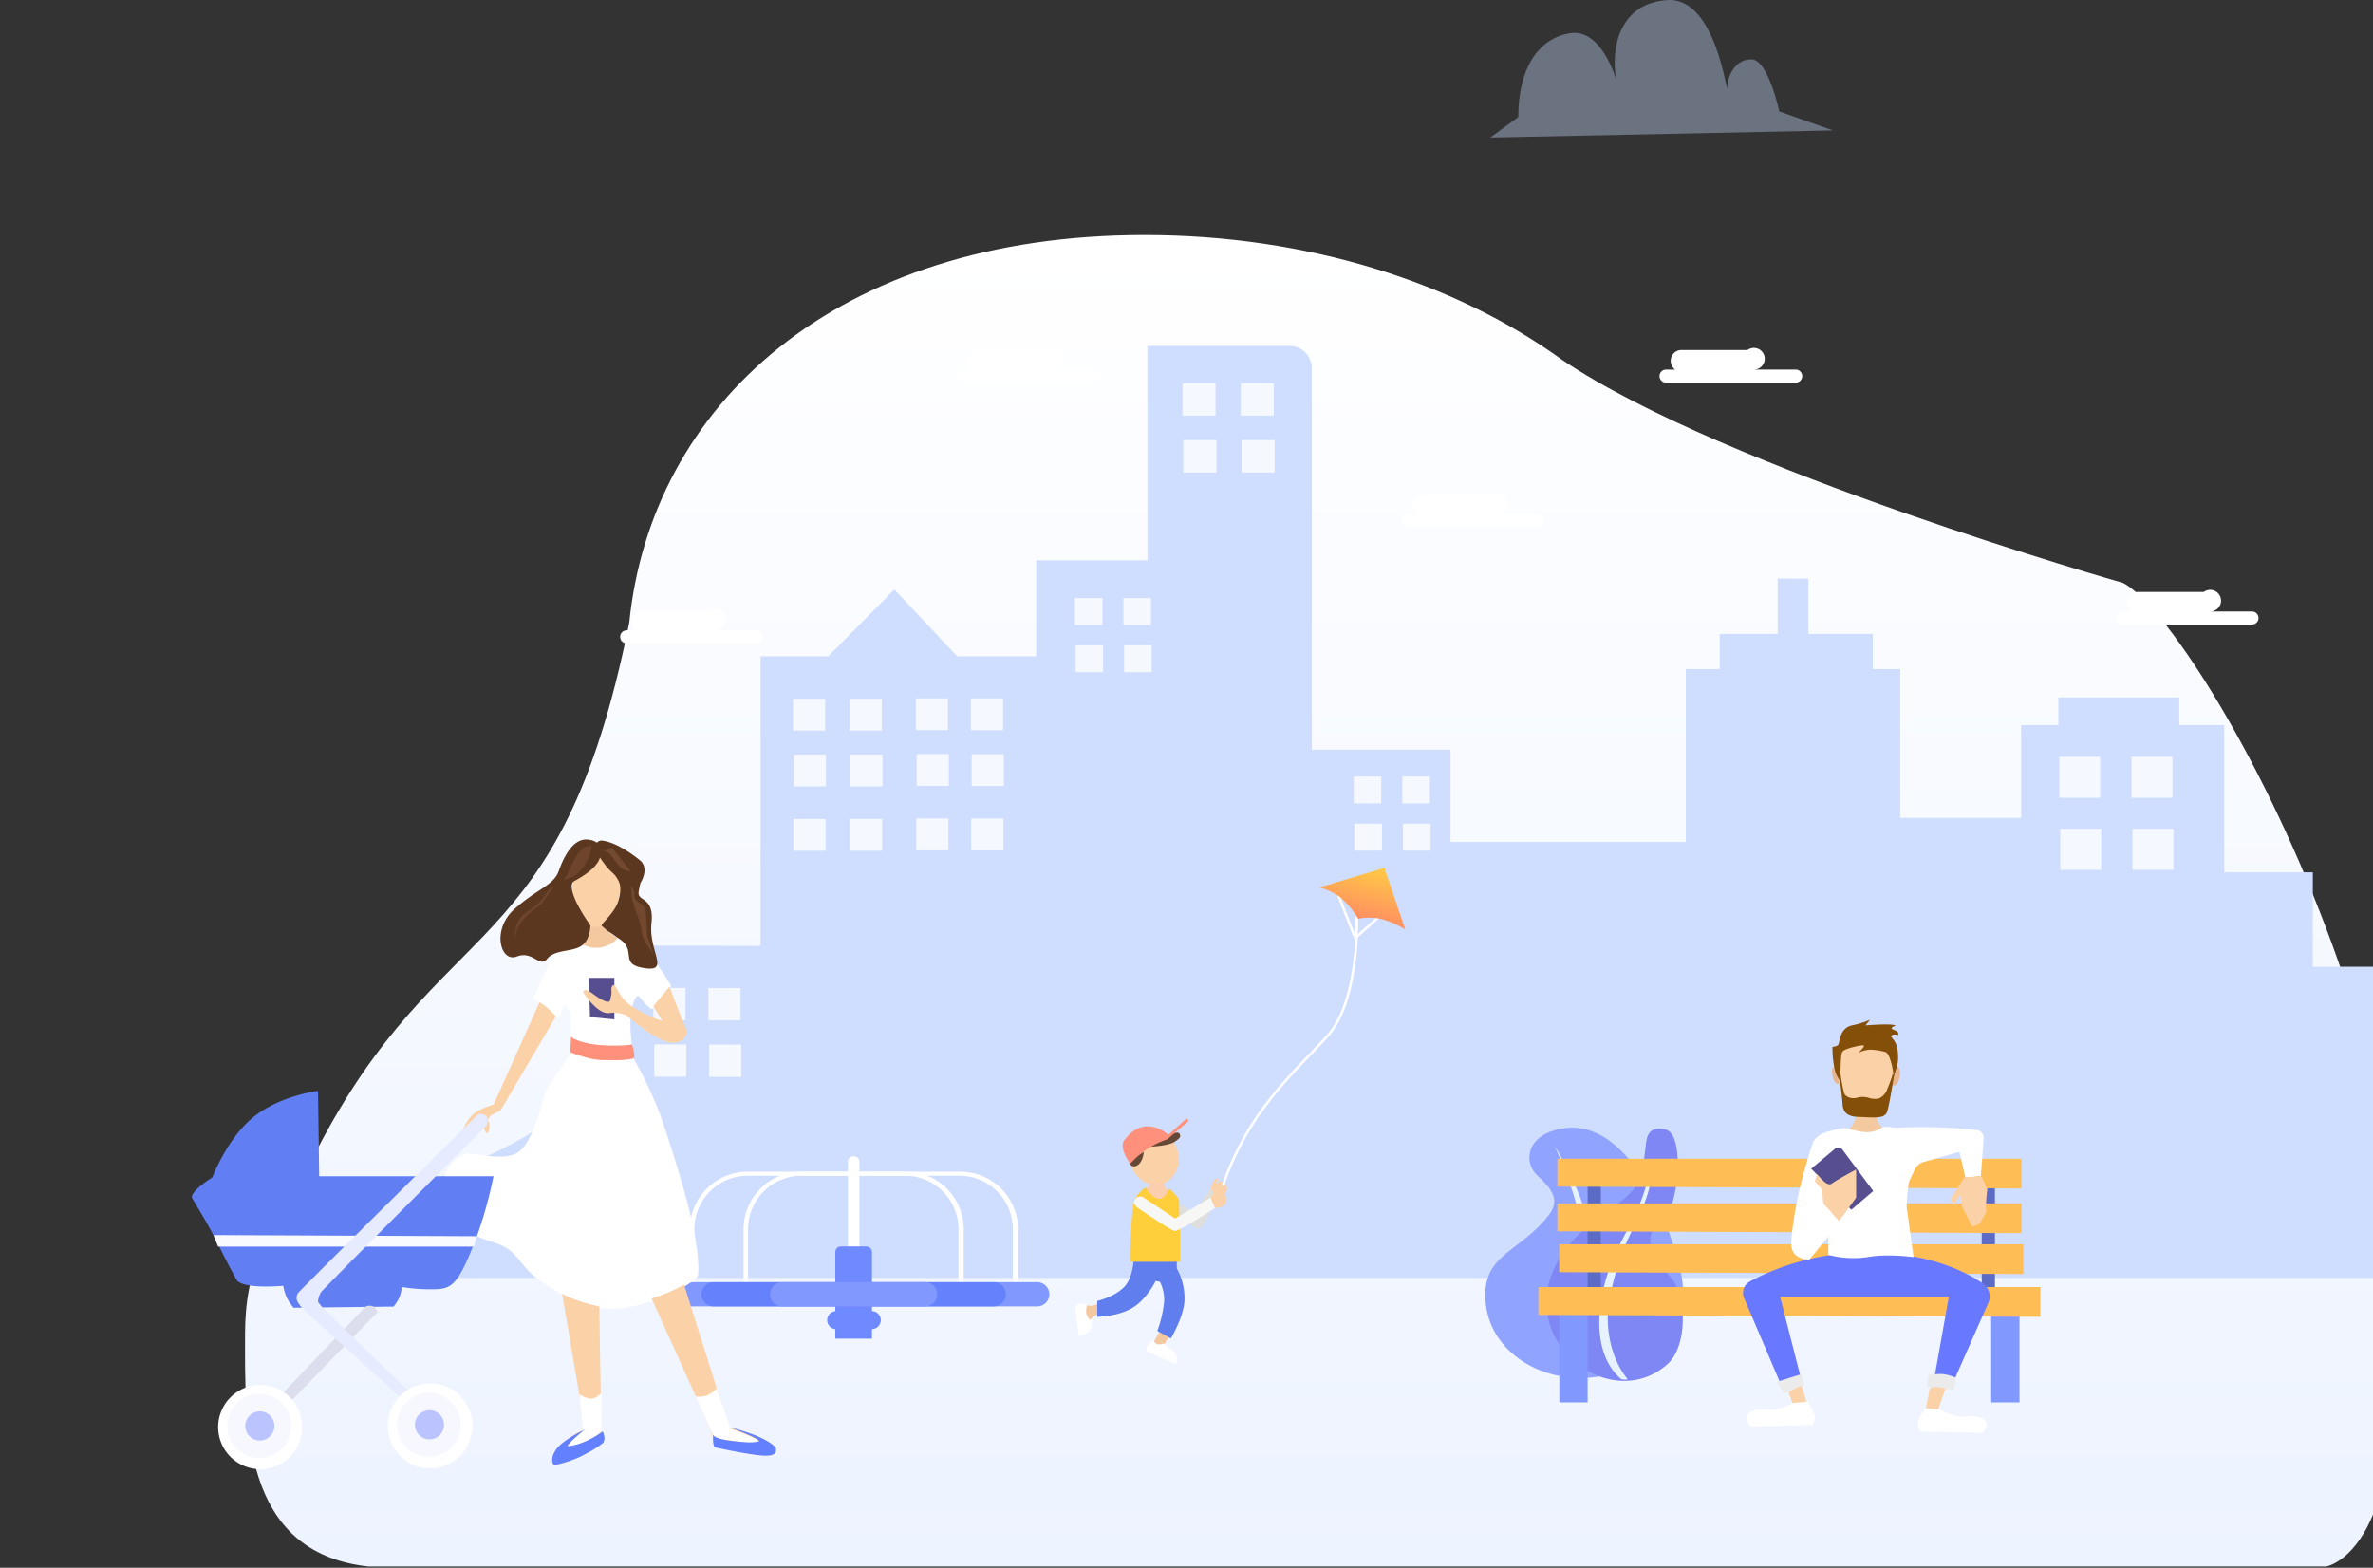 <svg width="949" height="627" fill="none" xmlns="http://www.w3.org/2000/svg"><rect width="100%" height="100%" fill="#333333" stroke="none"/><path fill-rule="evenodd" clip-rule="evenodd" d="M457.71 94c65.46 0 124.65 19.16 167.16 50.04v-.02c64.88 43.88 224.24 89.14 224.24 89.14 32.08 16.98 150.4 227.98 101.38 368.64-7.94 22.8-20.26 24.7-20.26 24.7H147.42C96.18 620.97 98 568.58 98 533.53c0-26.47 8.57-42.6 29.02-73l-.5-.17c49.86-96.9 97.37-73.42 125.12-211.32v.02C260.36 162.38 334.01 94 457.72 94z" fill="url(#paint0_linear)"/><path fill-rule="evenodd" clip-rule="evenodd" d="M950.73 386.64V511.1H118.52c.17-26.25 85.41-44.6 103.75-66.1l-.5-.17c14.05-18.84 6.55-45.5 16.7-66.7l65.69.18V262.48h27.07l26.43-26.72 25.14 26.72h31.59v-38.4h44.48v-85.74h56.75a9 9 0 0 1 9 9v152.5h55.45v36.88h94.11V267.6h13.54v-14.08h23.2v-22.11h12.26v22.11h25.78v14.08h10.96v59.51h48.35V290h14.91v-11.06h48.35V290h17.96v58.87h35.45v37.77h25.79z" fill="#CFDEFF"/><path fill-rule="evenodd" clip-rule="evenodd" d="M563.02 205.44h3.66a4.35 4.35 0 0 1-1.76-3.5 4.3 4.3 0 0 1 4.27-4.31h26.43a4.34 4.34 0 1 1 2.5 7.81h16.82a2.6 2.6 0 0 1 2.57 2.6 2.6 2.6 0 0 1-2.57 2.61h-51.92a2.6 2.6 0 0 1-2.57-2.6 2.6 2.6 0 0 1 2.57-2.61zM666.25 147.81h3.66a4.34 4.34 0 0 1-1.77-3.5 4.3 4.3 0 0 1 4.27-4.31h26.43a4.33 4.33 0 1 1 2.5 7.81h16.82a2.6 2.6 0 0 1 2.57 2.6 2.6 2.6 0 0 1-2.57 2.62h-51.91a2.6 2.6 0 0 1-2.58-2.61 2.6 2.6 0 0 1 2.58-2.61zM848.73 244.57h3.65a4.34 4.34 0 0 1 2.51-7.82h26.43a4.33 4.33 0 1 1 2.5 7.81h16.82a2.6 2.6 0 0 1 2.57 2.61 2.6 2.6 0 0 1-2.57 2.61h-51.91a2.6 2.6 0 0 1-2.58-2.6 2.6 2.6 0 0 1 2.58-2.61zM385.15 147.81h3.66a4.34 4.34 0 0 1 2.51-7.81h26.43a4.34 4.34 0 1 1 2.5 7.81h16.81a2.6 2.6 0 0 1 2.58 2.6 2.6 2.6 0 0 1-2.57 2.62h-51.92a2.6 2.6 0 0 1-2.57-2.61 2.6 2.6 0 0 1 2.57-2.61zM250.6 252.09h3.65a4.34 4.34 0 0 1 2.51-7.81h26.43a4.34 4.34 0 1 1 2.5 7.81h16.81a2.6 2.6 0 0 1 2.58 2.6 2.6 2.6 0 0 1-2.58 2.62h-51.9a2.6 2.6 0 0 1-2.58-2.61 2.6 2.6 0 0 1 2.57-2.61z" fill="#fff"/><path fill-rule="evenodd" clip-rule="evenodd" d="M212.18 408.22h12.84v-12.9h-12.84v12.9zm22.63 0h12.84v-12.9h-12.84v12.9zm26.49-.2h12.84v-12.9H261.3v12.9zm21.99.04h12.85v-12.9H283.3v12.9h-.01zm-70.8 22.76h12.85v-12.88h-12.85v12.89zm22.64 0h12.84v-12.88h-12.84v12.89zm26.48-.2h12.85v-12.89h-12.84v12.9zm22 .04h12.84v-12.89H283.6v12.9zM317.15 292.2H330v-12.72h-12.85v12.72zm22.64 0h12.84v-12.72h-12.84v12.72zm26.48-.2h12.84v-12.7h-12.84V292zm22 .04h12.84v-12.72h-12.84v12.72zm-70.8 22.46h12.84v-12.72h-12.84v12.72zm22.64 0h12.84v-12.72h-12.84v12.72zm26.48-.2h12.85v-12.72h-12.85v12.72zm22 .04h12.84v-12.72h-12.84v12.72zm-71.28 25.92h12.84v-12.72h-12.84v12.71zm22.63 0h12.85v-12.72h-12.84v12.71zm26.49-.2h12.84v-12.72h-12.84v12.72zm21.99.04h12.84v-12.72h-12.84v12.72zM429.86 249.97h11.02v-10.76h-11.02v10.76zm19.42 0h11.02v-10.76h-11.02v10.76zm-19.14 18.87h11.01v-10.77h-11.01v10.77zm19.41 0h11.02v-10.77h-11.01v10.77zM541.38 321.32h11.01v-10.75h-11.01v10.76zm19.41 0h11.02v-10.75H560.8v10.76zm-19.14 18.87h11.02v-10.77h-11.02v10.77zm19.42 0h11.02v-10.77h-11.02v10.77zM472.89 166.24h13.22v-12.97H472.9v12.98zm23.3 0h13.23v-12.97H496.2v12.98zm-22.97 22.74h13.23v-12.97h-13.22v12.97h-.01zm23.3 0h13.23v-12.97h-13.23v12.97zM823.53 319.07h16.38v-16.44h-16.38v16.44zm28.87 0h16.38v-16.44H852.4v16.44zm-28.46 28.83h16.38v-16.44h-16.38v16.44zm28.87 0h16.38v-16.44h-16.38v16.44z" fill="#F6F8FF"/><path fill-rule="evenodd" clip-rule="evenodd" d="M275.9 512.78h1.79v-21.32a21.38 21.38 0 0 1 21.41-21.23h84.54a21.38 21.38 0 0 1 21.42 21.22v21.33h2.08v-21.27a23.07 23.07 0 0 0-23.11-22.9h-85.02a23.07 23.07 0 0 0-23.11 22.9v21.27z" fill="#fff"/><path fill-rule="evenodd" clip-rule="evenodd" d="M297.36 512.78h88.04v-21.27a23.07 23.07 0 0 0-23.09-22.9h-41.86a23.07 23.07 0 0 0-23.1 22.9v21.27h.01zm1.8 0v-21.32a21.38 21.38 0 0 1 21.4-21.23h41.36a21.38 21.38 0 0 1 21.4 21.22v21.32h-84.17z" fill="#fff"/><path fill-rule="evenodd" clip-rule="evenodd" d="M341.4 462.42a2.27 2.27 0 0 1 2.3 2.22v37.57a2.27 2.27 0 0 1-2.3 2.22 2.27 2.27 0 0 1-2.3-2.22v-37.57a2.27 2.27 0 0 1 2.3-2.22z" fill="#fff"/><path fill-rule="evenodd" clip-rule="evenodd" d="M336.28 498.5h10.2c1.23 0 2.23 1 2.24 2.22v34.67h-14.67v-34.67c0-1.23 1-2.22 2.23-2.22z" fill="#6F8AFF"/><path fill-rule="evenodd" clip-rule="evenodd" d="M334.42 524.34h14.2c2 .01 3.63 1.63 3.64 3.63-.01 2-1.63 3.62-3.64 3.63h-14.2c-2 0-3.62-1.63-3.63-3.63 0-2 1.63-3.62 3.63-3.63z" fill="#6F8AFF"/><path fill-rule="evenodd" clip-rule="evenodd" d="M268.02 512.78h146.73a4.89 4.89 0 0 1 4.9 4.85 4.88 4.88 0 0 1-4.9 4.85H268.02a4.88 4.88 0 0 1-4.9-4.85 4.89 4.89 0 0 1 4.9-4.85z" fill="#8199FF"/><path fill-rule="evenodd" clip-rule="evenodd" d="M285.4 512.78h111.96a4.88 4.88 0 0 1 4.9 4.85 4.88 4.88 0 0 1-4.9 4.85H285.41a4.88 4.88 0 0 1-4.9-4.85 4.89 4.89 0 0 1 4.9-4.85z" fill="#6581FB"/><path fill-rule="evenodd" clip-rule="evenodd" d="M312.85 512.78h57.07a4.88 4.88 0 0 1 4.89 4.85 4.88 4.88 0 0 1-4.9 4.85h-57.06a4.88 4.88 0 0 1-4.89-4.85 4.89 4.89 0 0 1 4.9-4.85z" fill="#8199FF"/><path fill-rule="evenodd" clip-rule="evenodd" d="M619.87 452.65c-9.24 3.42-10.43 12.48-5 17.54 4.97 4.64 9.37 9.32 4.72 15.48-11.98 15.83-27.95 15.62-25.3 36.51 2.34 18.4 21.81 31.2 43.5 28.58 21.7-2.62 37.39-19.66 35.05-38.07-1.85-14.58-20.38-72.1-52.97-60.04z" fill="#90A3FF"/><path fill-rule="evenodd" clip-rule="evenodd" d="M628.16 543.93l4.5.17c10.98-29.61 5.81-58.12-10.9-85.72 13.17 28.67 17.6 57.23 6.4 85.55z" fill="#E6F3FF"/><path fill-rule="evenodd" clip-rule="evenodd" d="M639.86 486.58c7.64-5.5 11.74-8.17 14.23-12.13 2.05-3.27 3-7.42 3.9-14.74.44-3.47.15-9.86 8.11-7.95 6.36 1.51 5.55 19.91 2.79 28.93-3.4 11.06-17.96 9.96-.5 30.46 6.11 7.16 6.64 27.14-1.55 34.42-27.43 24.4-76.97-23.06-26.98-58.99z" fill="#7E87F4"/><path fill-rule="evenodd" clip-rule="evenodd" d="M659.48 468.62c-1.92 12.04-7.57 20.78-12.4 30.44-7.75 15.5-12.5 40.62 1.2 52.48.87.28 1.78.3 2.66.08-5-6.02-7.92-14.9-7.98-24.3 0-7.74 3.03-19.03 6.63-28.4 2.9-7.53 12.56-23.22 9.98-30.1l-.09-.2z" fill="#E6F3FF"/><path fill-rule="evenodd" clip-rule="evenodd" d="M459.72 452.3c5.3-.89 10.44 3.2 11.5 9.12 1.05 5.92-2.38 11.43-7.68 12.32-5.3.88-10.44-3.2-11.5-9.13-1.05-5.92 2.39-11.43 7.68-12.31z" fill="#FBD1A8"/><path fill-rule="evenodd" clip-rule="evenodd" d="M459.76 458.63s7.45-.27 10.08-2.03c2.63-1.77 2.3-2.23 1.88-3.18-.43-.95-2.37-.1-2.37-.1s-5.14 1.05-5.14 2.37c0 .55-1.2.61-2.1 1.13-.86.51-1.64 1.12-2.35 1.8zm-2.34 2.03s-.25 4.5-3.05 5.67c-.97.4-2.08 0-2.58-.9v-1.35l5.63-3.42z" fill="#654835"/><path fill-rule="evenodd" clip-rule="evenodd" d="M452.02 465.43a33.93 33.93 0 0 1 14.77-9.75l8.44-7.25.24-.23-.94-.9-7.27 6.57s-9.37-8.86-17.58 2.04c-2.46 3.27 2.34 9.52 2.34 9.52z" fill="#FF917C"/><path fill-rule="evenodd" clip-rule="evenodd" d="M460.13 473a3.36 3.36 0 0 1-1.02 1.67c-.61.44-1.3.78-2.03 1 0 0 3.7 4 6.1 4 2.8 0 4.39-4 4.39-4a2.1 2.1 0 0 1-1.7-.67 4.18 4.18 0 0 1-.33-2h-5.42.01z" fill="#FBCFAD"/><path fill-rule="evenodd" clip-rule="evenodd" d="M439.49 521.3s-3.05 1.54-4.74.67c-.92-.47-1.9 2.24-1.35 4a3.67 3.67 0 0 0 2.37 2 10.2 10.2 0 0 1 4.06-2.66l-.34-4zM463.85 532.3l-2.37 4.32c.5.75 1.2 1.33 2.03 1.67.74.05 1.47-.19 2.04-.67l2.03-3-3.73-2.33z" fill="#F4C9A0"/><path fill-rule="evenodd" clip-rule="evenodd" d="M434.75 521.97a5.35 5.35 0 0 0-2.7-.66c-.82.19-1.54.66-2.04 1.33l1.36 11.65s4.74-.8 5.07-3.66c.34-2.86-.33-2.66-.33-2.66a5.86 5.86 0 0 1-1.7-2.67 6.86 6.86 0 0 1 .34-3.33zM461.15 535.96a10.3 10.3 0 0 0-2.37 2.33c-.36.6-.48 1.31-.34 2l11.17 5h.67a4.18 4.18 0 0 0-1.69-5.34 41.43 41.43 0 0 1-3.38-2.67c-.73.38-1.57.5-2.37.34a3.91 3.91 0 0 1-1.7-1.66z" fill="#fff"/><path fill-rule="evenodd" clip-rule="evenodd" d="M453.36 503.98s-.29 7.05-3.72 10.66c-3.83 4.03-10.83 5.66-10.83 5.66v6.33s8.3-.04 14.21-3.66c5.77-3.54 9.14-10.66 9.14-10.66l1.7.33a15.55 15.55 0 0 1 1.69 7.99 47.96 47.96 0 0 1-2.71 11.66l5.07 2.8.34.2s4.85-8 5.42-14.66c.27-4.64-.79-9.26-3.05-13.32v-3.67l-17.26.34z" fill="#617EEE"/><path fill-rule="evenodd" clip-rule="evenodd" d="M458.2 474.98a11.78 11.78 0 0 0-4.05 4.1c-1.77 2.14-2.43 25.46-2.14 25.57h19.96c0-8.44 0-16.88-.46-24.8a15.17 15.17 0 0 0-3.96-4.42c.03-.02-1.6 4.13-4.03 4.04-2.66-.15-5.42-4.52-5.33-4.49z" fill="#FFCE3B"/><path fill-rule="evenodd" clip-rule="evenodd" d="M471.64 481.33l6.09 3.66 6.43-9.66 3.72 1.34s-4.52 9.48-6.77 13.32a5.48 5.48 0 0 1-2.03 1.66l-7.44-4.66v-5.66z" fill="#DEDFDC"/><path fill-rule="evenodd" clip-rule="evenodd" d="M455.4 483.33s13.47 9.25 14.55 9c3.03-.75 16.24-9.34 16.24-9.34l-2.03-4-14.22 8.33-12.52-8.32a2.47 2.47 0 0 0-3.72 1c-.84 1.82 1.7 3.33 1.7 3.33z" fill="#F7F8F6"/><path fill-rule="evenodd" clip-rule="evenodd" d="M485.81 482.97s3.56.4 4.56-2.03c1-2.43-1.66-4.05-1.66-4.05l-2.47 1.62s2.65-2.59 1.24-2.83c-1.4-.24-3.31 3.24-3.31 3.24l1.64 4.05z" fill="#FBD1A8"/><path fill-rule="evenodd" clip-rule="evenodd" d="M486.8 478.92s3.55-.49 3.88-3.09c.34-2.6-2.64-3.5-2.64-3.5l-1.85 1.34s1.76-2.32.34-2.21c-1.43.11-2.37 3.96-2.37 3.96l2.64 3.5z" fill="#FBD1A8"/><path d="M542.61 366.27s1.41 33.83-12 48.4c-13.4 14.58-31.32 29.72-41.52 59.37M541.69 375.4l9.23-8.21M541.69 374.5l-6.46-16.45" stroke="#fff"/><path fill-rule="evenodd" clip-rule="evenodd" d="M527.65 354.92l26-7.83 8.34 24.65a35.98 35.98 0 0 0-9.92-4.3 23.78 23.78 0 0 0-8.94 0c-1.84-3.16-4.19-6-6.94-8.42a23.9 23.9 0 0 0-8.54-4.1z" fill="url(#paint1_linear)"/><path fill-rule="evenodd" clip-rule="evenodd" d="M792.52 467.17h5.28v47.57h-5.28v-47.57zM634.92 473.83h5.28v47.57h-5.28v-47.57z" fill="#5C6BC6"/><path fill-rule="evenodd" clip-rule="evenodd" d="M623.6 514.74h11.32v46.13H623.6v-46.13zM796.31 514.74h11.32v46.13h-11.32v-46.13z" fill="#8199FF"/><path fill-rule="evenodd" clip-rule="evenodd" d="M622.8 463.42v11.15l185.61.75v-11.9H622.8zM622.8 481.27v11.16l185.62.74v-11.9H622.8zM623.55 497.63v11.16l185.62.74v-11.9H623.55zM615.22 514.74v11.15l200.77.75v-11.9H615.22z" fill="#FFBD56"/><path fill-rule="evenodd" clip-rule="evenodd" d="M742.76 444.18s-.58 6.98-5.15 8.38c-4.22 1.29 17-.2 17-.2a9.4 9.4 0 0 1-3.64-3.63 14.25 14.25 0 0 1-.92-4.55h-7.3z" fill="#F4C9A0"/><path fill-rule="evenodd" clip-rule="evenodd" d="M746.15 410.55c6.36 0 12 8.08 11.11 17.57-.73 7.7-2.13 11.32-4.76 15.5-2.4 3.82-10.4 2.48-12.3 0-2.88-3.76-4.8-8.2-5.55-15.76-.94-9.49 5.15-17.31 11.5-17.31z" fill="#FBD1A8"/><path fill-rule="evenodd" clip-rule="evenodd" d="M756.84 426.22s3.8-.57 2.96 4.07c-.94 5.19-3.21 3.67-3.21 3.67l.25-7.74zM735.25 426.26s-3.22-.79-2.5 3.45c.8 4.78 2.75 3.65 2.75 3.65l-.25-7.1z" fill="#E7B690"/><path fill-rule="evenodd" clip-rule="evenodd" d="M736 432.35a10.8 10.8 0 0 1-2.3-4.79 39.4 39.4 0 0 1-.86-8.94c.78.02 1.56-.2 2.2-.64.83-.68.31-6.65 5.59-7.9a34.21 34.21 0 0 0 7.24-2.26l-1.85 2.29s10.92-.93 11.93.07c.37.37-.36-.13-1.3.77-.96.9 2.35.9 2.5 2.36.16 1.46-.68-.16-2.59.73-1.02.47.85 1.22 1.81 3.84.81 2.64.94 5.45.38 8.16-.73 2.48-1.37 4.23-1.37 4.23s-1.23-9.15-3.47-9.54a24.48 24.48 0 0 0-6.08-.93c-1.64.12-3.25.55-4.72 1.27 0 0 2.3-2.03 2.33-2.8.02-.77-7.33 1.08-8.09 1.9-.34.36-.82.06-1.05 2.75-.28 3.28-.3 9.43-.3 9.43z" fill="#844F08"/><path fill-rule="evenodd" clip-rule="evenodd" d="M736.1 429.72c.32 2.57.8 5.12 1.45 7.63.6 1.35 3.09 2.44 5.68 1.5a8.77 8.77 0 0 1 4.06.2 7.7 7.7 0 0 0 4.19.24 6.43 6.43 0 0 0 3.36-3.97 61.66 61.66 0 0 0 2.09-5.68l.62.04c-.3 1.45-2.2 14.06-3.12 15.54a3.6 3.6 0 0 1-2.36 1.45c-1.11.2-2.24.28-3.37.23-1.49-.02-3.34-.14-5.85-.23-3.15-.1-4.71-1.25-5.37-2.63a5.64 5.64 0 0 1-.6-2.64c-.34-4.02-1.36-11.73-1.35-11.72l.57.04z" fill="#844F08"/><path fill-rule="evenodd" clip-rule="evenodd" d="M697.48 519.12a5.23 5.23 0 0 1 2.36-6.65 98.3 98.3 0 0 1 47.14-11.52c24.17-.03 39.12 7.66 45.9 12.26 2.57 1.7 3.54 5 2.3 7.82l-13.67 30.92h-8.09l5.94-33.3H711.9l8.1 31.74-8.1 2.6-14.43-33.88z" fill="#6979FF"/><path fill-rule="evenodd" clip-rule="evenodd" d="M771.2 550.05c1.9-.45 3.85-.63 5.8-.52 1.84.21 3.63.75 5.28 1.57l-1.05 4.71-10.56-1.04.53-4.72zM710.5 552.67l10.03-3.14 1.06 4.71c-1.26.24-2.5.59-3.7 1.05-1.45.6-2.86 1.3-4.22 2.09l-3.16-4.7z" fill="#EBEBEB"/><path fill-rule="evenodd" clip-rule="evenodd" d="M771.73 555.29c.99-.45 2.08-.63 3.16-.52 1.07.07 2.13.25 3.17.52l-3.17 8.9-4.75-.53 1.59-8.37zM715.26 556.86a21.7 21.7 0 0 1 2.63-1.57c.86-.4 1.74-.75 2.64-1.04l2.64 8.9a14.18 14.18 0 0 1-5.27.52l-2.64-6.8z" fill="#FBD1A8"/><path fill-rule="evenodd" clip-rule="evenodd" d="M769.09 564.7a9.67 9.67 0 0 0-2.11 4.2 6.05 6.05 0 0 0 1.05 3.65l24.8.53s3.8-3.88 0-5.76-7.17-.2-10.55-1.04a37.54 37.54 0 0 1-6.86-2.62l-5.8-.52-.53 1.57zM723.68 562.1a9.69 9.69 0 0 1 2.1 4.18 6.06 6.06 0 0 1-1.05 3.66l-24.69.52s-3.78-3.87 0-5.75c3.79-1.88 7.14-.21 10.5-1.05a37.2 37.2 0 0 0 6.84-2.61l5.77-.52.53 1.56zM725.04 456.92s1.17-3.34 6.9-4.6c2.1-.45 4.87-1.63 7.7-.82 4.04 1.16 8.56 2.33 12.5-.25 1.92-1.26 4.57-.11 6.7-.25 10.58-.5 21.19-.18 31.71.98a3.1 3.1 0 0 1 2.74 3.32l-1.12 15.06-6.19.54-2.38-10.22-14.22 4.02a5.85 5.85 0 0 0-3.93 3.71l-2.04 4.23c-.5 3.33-.8 6.68-.92 10.05l2.77 20.08s-10.44-1.48-18.45 0c-5.23.75-10.56.44-15.67-.91l.08-7.31-7.62 9.14s-6.19.36-7.14-4.84c-.5-2.71.96-13.46 3.33-23.65a215.66 215.66 0 0 1 5.25-18.28z" fill="#fff"/><path fill-rule="evenodd" clip-rule="evenodd" d="M724.33 467.4l9.56-8a2 2 0 0 1 2.9.33l12.35 16.6-8.76 7.5-16.05-16.42z" fill="#564E8E"/><path fill-rule="evenodd" clip-rule="evenodd" d="M735.5 488.37l6.8-9.38v-11.26s-7.62 4.07-9.73 5.63c-2.1 1.56-5.83-3.75-5.83-3.75l-.98 2.81 2.91 3.29.49 5.62 6.33 7.04zM792.46 470.43l2.31 5.19a49.67 49.67 0 0 0-.46 9.33l-2.78 4.67-2.78 1.03-4.17-8.3-.47-4.66-2.78 4.15-1.39-2.07 5.56-8.82 6.96-.52z" fill="#FBD1A8"/><path fill-rule="evenodd" clip-rule="evenodd" d="M235.47 369.86a13.04 13.04 0 0 1-1.4 4.62 6.35 6.35 0 0 1-2.78 2.3s4.82 3.24 8.83 2.77c3.9-.46 6.97-4.61 6.97-4.61a10.47 10.47 0 0 1-3.72-2.31 8.97 8.97 0 0 1-1.86-3.7l-6.04.93z" fill="#F4C9A0"/><path fill-rule="evenodd" clip-rule="evenodd" d="M238.49 339.42c5.26 0 9.53 7.02 9.53 15.68a19.9 19.9 0 0 1-2.8 9.69c-1.74 3.3-3.86 6-6.73 6-2.87 0-4.53-2.2-6.27-5.54-1.43-2.74-3.25-6.25-3.25-10.15 0-8.66 4.26-15.68 9.52-15.68zM216.42 399.38l-19.05 42.43a26.16 26.16 0 0 0-7.44 3.22c-3.14 2.38-5.11 7.38-5.11 7.38s3.14-2.68 5.11-4.15a7.15 7.15 0 0 1 2.32-1.38l.93 2.76.47 1.85s1.13 3.56 1.86.46c.73-3.1-.47-3.69-.47-3.69.28-.87.76-1.65 1.4-2.3-.63.4 3.72-1.85 3.72-1.85l24.16-41.04-7.9-3.69z" fill="#FBD1A8"/><path fill-rule="evenodd" clip-rule="evenodd" d="M221.53 381.85c-2.33 4.3-8.37 17.53-8.37 17.53 1.81.89 3.53 1.97 5.12 3.22a38.92 38.92 0 0 1 4.64 4.61 11.6 11.6 0 0 0 2.32-4.6c.16-1.93 2.49 1.46 2.8 3.21.38 5.07.38 10.16 0 15.22-.47 2.46-8.41 11.74-9.97 16.04-1.55 4.31-4.98 20.55-11.41 24.09-6.43 3.54-17.81-.77-20.91.46a13.56 13.56 0 0 0-8.37 14.3c1.01 8.6 8.37 2.76 8.37 2.76s-.39-.07-2.33 3.7c-1.93 3.76 1.4 10.69 12.09 13.83 10.68 3.14 10.68 6.92 16.72 12.92 3.12 3.1 19.13 14.44 32.53 14.3 15.4-.18 34.19-10.9 34.39-13.38.86-10.69-3.22-28.53-13.48-59.5a146.95 146.95 0 0 0-12.08-26.75s-2.56-12.84-.93-20.3c1.63-7.45 3.25-4.6 3.25-4.6s3.18 4.15 4.65 4.6c.75.24 1.9-1.72 3.72-4.14 1.74-2.31 4.18-5.08 4.18-5.08s-7.51-12.3-10.23-14.3c-2.71-1.99-10.69-4.6-10.69-4.6-2.28 1.87-5 3.13-7.9 3.68-2.74.11-5.47-.52-7.89-1.83 0 0-7.9.3-10.22 4.61z" fill="#fff"/><path d="M235.47 391.08l.47 15.68 9.75.92v-16.6h-10.22z" fill="#564E8E"/><path fill-rule="evenodd" clip-rule="evenodd" d="M267.76 394.62s5.2 14.05 6.52 16.55c1.33 2.5-1.4 7.22-7.45 5.51-6.05-1.7-16.31-10.56-16.31-10.56-2.19-1-4.63-1.32-7-.92-3.65.36-7.8-4.8-9.47-7.14-.5-.69-.78-1.13-.78-1.13s-.1-2.38 3.73.46c7.54 5.6 7 2.3 7 2.3.49-1.32.65-2.75.46-4.14 0 0 .46-3.48 2.33 0 1.21 2.5 2.96 4.7 5.13 6.43a61.4 61.4 0 0 0 13.05 6.44l-3.73-5.98 6.52-7.82zM224.78 517.45l9.3 54.42s-3.41-.15-9.3 6c-5.88 6.15-2.78 8.3-2.78 8.3l18.58-8.76-.93-54.89s-4.56-1-8.36-2.3a49.58 49.58 0 0 1-6.5-2.77zM260.57 519.3s17.66 39.04 21.84 48.42c4.18 9.38 3.25 11.07 3.25 11.07l22.77 3.22s7.12-2.3-6.5-7.84c-13.64-5.53-9.76-1.38-9.76-1.38l-18.6-59.03a71.98 71.98 0 0 1-6.5 3.22c-2.13.89-4.3 1.66-6.5 2.31z" fill="#FBD1A8"/><path fill-rule="evenodd" clip-rule="evenodd" d="M231.75 557.58a9.56 9.56 0 0 0 4.65 1.84c1.7 0 4.18-2.3 4.18-2.3v15.21s-7.9 8.35-13.47 6.46c-1.13-.38 6.04-6.92 6.04-6.92l-1.4-14.3zM278.22 558.5c1.56.22 3.16.06 4.65-.46a12.1 12.1 0 0 0 3.71-2.77l5.58 16.14s13.24 4.62 11.62 5.54c-1.62.91-18.12-1.85-18.12-1.85l-7.44-16.6z" fill="#fff"/><path fill-rule="evenodd" clip-rule="evenodd" d="M292.16 570.95c3.48.84 6.9 1.91 10.23 3.22 4.17 1.71 7.7 4.06 7.9 5.08.68 3.6-4.2 3.23-10.23 2.3-6.59-1.01-14.4-2.77-14.4-2.77a10.3 10.3 0 0 1-.47-2.3c-.06-.92-.06-1.85 0-2.77 0 0-.34 1.86 9.3 2.77 2.35.22 6.13.71 8.82 0 2.14-.56-11.15-5.53-11.15-5.53zM241.07 572.48c.33.75.54 1.55.65 2.36a4.7 4.7 0 0 1-.4 2.11 37.6 37.6 0 0 1-6.76 4.32c-5.37 3.2-13.15 4.94-13.17 4.54a3.46 3.46 0 0 1-.55-1.82v-.45a5.83 5.83 0 0 1 .34-1.61c.38-1 .92-1.91 1.6-2.73 2.37-3.13 10.1-7 10.1-6.92l1.42-.86c.04-.08-8.48 6.76-7.14 6.96 7.2-.7 13.96-5.96 13.91-5.9z" fill="#6280FF"/><path fill-rule="evenodd" clip-rule="evenodd" d="M237.74 417.73c5.37.71 13 .49 14.98 0 .66 1.72.94 3.13.94 5.47-4.01 1.14-9.36.78-13.64.73-4-.25-8.25-1.68-11.9-3.07-.15-2.15.31-4.14.26-6.25l.93.78s3.07 1.63 8.43 2.34z" fill="#FF907B"/><path fill-rule="evenodd" clip-rule="evenodd" d="M127.18 436.3s-15.24 1.79-26.02 10.6c-10.35 8.48-16.26 24-16.26 24s-9.58 5.91-7.96 8.46c.33.52.63 1.1.99 1.68 5.3 8.8 7.21 12.37 10.22 18.45a310.35 310.35 0 0 0 6.5 12.45c2.75 3.79 18.6 2.3 18.6 2.3.28 1.6.75 3.14 1.4 4.62.73 1.5 1.66 2.9 2.78 4.15l39.96-.46a16.47 16.47 0 0 0 2.32-3.7c.53-1.32.84-2.72.93-4.14a69 69 0 0 0 10.23.92c9.38 0 11.47.5 19.52-20.3a173.15 173.15 0 0 0 6.97-24.9h-69.71l-.47-34.13z" fill="#617FF3"/><path fill-rule="evenodd" clip-rule="evenodd" d="M85.36 493.95l105.48.46-1.4 4.15H87.23l-1.88-4.6z" fill="#F8FAFF"/><path fill-rule="evenodd" clip-rule="evenodd" d="M146.33 522.45l-36.7 38.29 3.24 3.22 38.1-39.2a5.03 5.03 0 0 0-1.85-2.31 4.18 4.18 0 0 0-2.79 0z" fill="#DCDEEE"/><path fill-rule="evenodd" clip-rule="evenodd" d="M194.56 450.14s-54.84 54.74-65.99 66.41a7.65 7.65 0 0 0-1.39 4.15 30.95 30.95 0 0 0 2.79 3.22c8.49 8.33 36.7 35.52 36.7 35.52l-2.78 2.76s-34.13-30.72-42.75-38.74a14.5 14.5 0 0 1-2.32-3.22 3.52 3.52 0 0 1 .46-3.22c11.15-11.5 72.03-71.49 72.03-71.49s2.48-.17 3.25.92c.84 1.2 0 3.69 0 3.69z" fill="#E7EBFF"/><path fill-rule="evenodd" clip-rule="evenodd" d="M104.2 553.87a16.83 16.83 0 0 1 16.65 16.95A16.83 16.83 0 0 1 104 587.57a16.83 16.83 0 0 1-16.76-16.85 16.91 16.91 0 0 1 16.96-16.85z" fill="#fff"/><path d="M103.7 583.1a12.8 12.8 0 0 0 12.78-12.82 12.8 12.8 0 0 0-12.79-12.82 12.8 12.8 0 0 0-12.78 12.82 12.8 12.8 0 0 0 12.78 12.81z" fill="#F7F8FF"/><path d="M103.67 576.11a5.83 5.83 0 1 0-.01-11.65 5.83 5.83 0 0 0 .01 11.65z" fill="#BBC4FF"/><path d="M172 587.26c9.35 0 16.94-7.6 16.94-16.98S181.35 553.3 172 553.3c-9.36 0-16.94 7.6-16.94 16.98s7.58 16.98 16.94 16.98z" fill="#fff"/><path d="M171.54 582.66a12.8 12.8 0 0 0 12.79-12.82 12.8 12.8 0 0 0-12.79-12.81 12.8 12.8 0 0 0-12.78 12.81 12.8 12.8 0 0 0 12.78 12.82z" fill="#F7F8FF"/><path d="M171.52 575.65a5.83 5.83 0 1 0-.01-11.65 5.83 5.83 0 0 0 .01 11.65z" fill="#BBC4FF"/><path fill-rule="evenodd" clip-rule="evenodd" d="M239.82 340.41s3 4.89-10.28 12.04c-2.03 1.1-.2 6.2 1.4 9.27a70.3 70.3 0 0 0 5.14 8.34s.1 5.93-3.73 8.33c-3.83 2.41-10.47 1.3-13.55 5.1s-5.6-3.43-12.14-.93c-6.54 2.5-10.18-10.74-.94-18.99 9.25-8.24 15.7-9.45 17.75-15.29 2.06-5.83 5.8-13.15 11.68-12.5 5.88.65 4.67 4.63 4.67 4.63z" fill="#5B3720"/><path fill-rule="evenodd" clip-rule="evenodd" d="M235.7 338.43c-5.94 0-8.36 13.42-10.77 13.42 6.62 0 11.6-8.71 11.6-14.09l-.05.28M219.6 355.69c-7.53 12.2-13.96 6.2-13.96 22.62 0-8.71 4.65-12.16 11.03-16.9l5.08-7.12.01-.03" fill="#6E452C"/><path fill-rule="evenodd" clip-rule="evenodd" d="M238.29 338.98a2.31 2.31 0 0 1 2.77-2.76c3.25.37 8.72 2.86 14.84 7.81 3.87 3.13.46 8.73.46 8.73s-.1-.83-.93 3.67c-.83 4.5 6.3 1.65 5.1 12.86-1.2 11.2 7.6 19.48-2.77 17.91-10.38-1.57-2.97-6.7-9.74-11.48s-3.78-2.24-7.41-5.51c-.44-.4 4.07-4.17 6.02-8.27 1.33-2.8 1.92-6.96.93-9.18-1.63-3.65-3.1-3.57-5.56-6.89-6.2-8.34-2.78-5.5-2.78-5.5l-.93-1.4z" fill="#5B3720"/><path fill-rule="evenodd" clip-rule="evenodd" d="M242.88 339.94l1.87-.94 7.46 9.42c-6.41 0-6.28-8.43-12.22-8.43l.05.28" fill="#73492F"/><path fill-rule="evenodd" clip-rule="evenodd" d="M253.75 356.94c-.84 4.8 3.65 3.43 4.47 7.05l.61 10.44 2.52 7.2s-4.29-5.6-4.54-7.82c-1-8.96-4.43-10.2-4.43-19.86l.2.38" fill="#72482F"/><path opacity=".38" fill-rule="evenodd" clip-rule="evenodd" d="M596 55l137-2.84-21.43-7.59s-4.44-20.85-11.19-20.85c-6.75 0-9.64 7.18-9.64 11.37 0 4.2-4.34-36.15-23.72-35.07-19.38 1.09-22.95 19.16-20.7 31.86 0 0-5.76-20.62-18.44-18.59-12.68 2.04-20.7 14.02-20.7 33.55L596 55z" fill="#C7DBFF"/><defs><linearGradient id="paint0_linear" x1="962.24" y1="626.5" x2="962.24" y2="94.02" gradientUnits="userSpaceOnUse"><stop stop-color="#EDF3FF"/><stop offset="1" stop-color="#fff"/></linearGradient><linearGradient id="paint1_linear" x1="536.41" y1="342.74" x2="529.8" y2="368.78" gradientUnits="userSpaceOnUse"><stop stop-color="#FFCB44"/><stop offset="1" stop-color="#FF8169"/></linearGradient></defs></svg>
